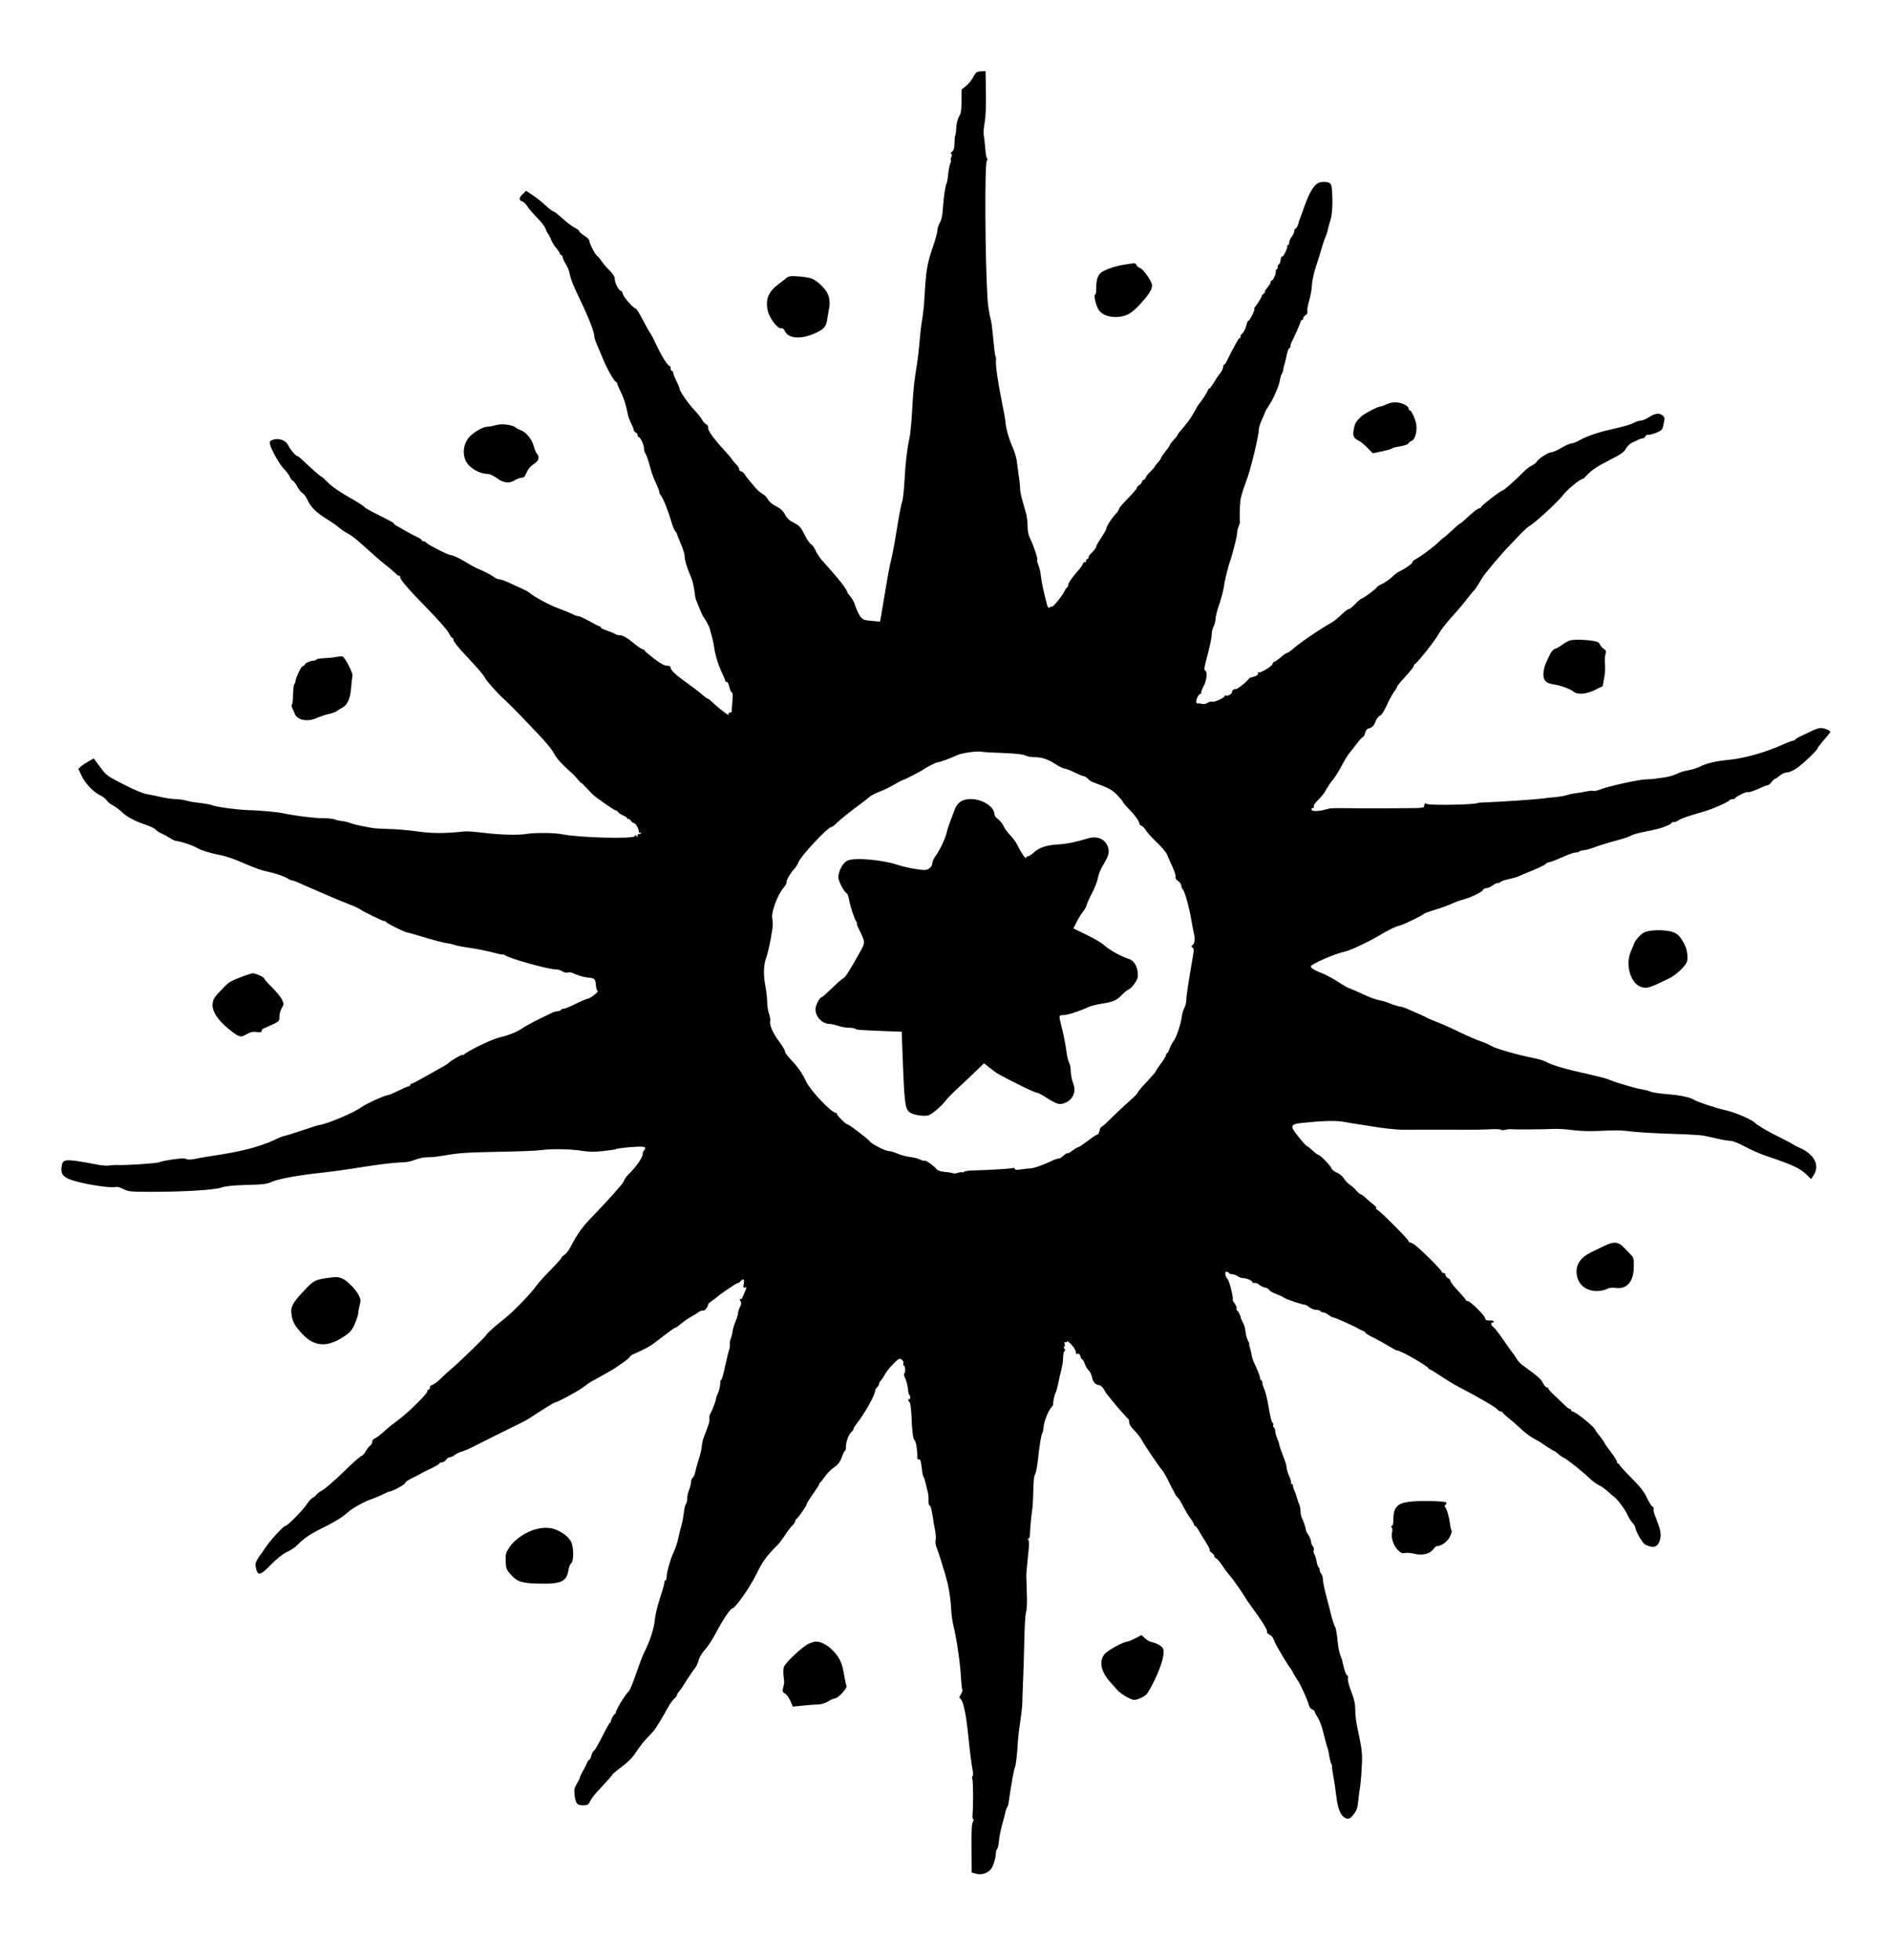 <?xml version="1.0" standalone="no"?>
<!DOCTYPE svg PUBLIC "-//W3C//DTD SVG 20010904//EN"
 "http://www.w3.org/TR/2001/REC-SVG-20010904/DTD/svg10.dtd">
<svg version="1.0" xmlns="http://www.w3.org/2000/svg"
 width="1488pt" height="1543pt" viewBox="0 0 1488 1543"
 preserveAspectRatio="xMidYMid meet">
<g transform="translate(0,1543) scale(0.1,-0.1)"
fill="#000000" stroke="none">
<path d="M7692 14863 c-7 -3 -21 -22 -32 -43 -11 -22 -36 -52 -55 -67 l-35
-28 0 -90 c0 -71 -4 -97 -19 -121 -11 -19 -20 -54 -22 -85 -1 -30 -5 -58 -8
-64 -3 -5 -6 -34 -6 -63 -1 -39 -6 -56 -21 -67 -10 -8 -13 -15 -7 -15 9 0 10
-7 3 -24 -5 -13 -6 -26 -4 -29 3 -3 1 -14 -5 -24 -5 -11 -12 -48 -16 -83 -3
-35 -9 -68 -13 -74 -9 -16 -23 -108 -29 -200 -3 -52 -11 -88 -24 -110 -10 -17
-19 -44 -19 -59 0 -15 -16 -76 -37 -135 -43 -126 -52 -179 -63 -367 -4 -77
-13 -167 -20 -200 -6 -33 -15 -109 -20 -170 -5 -60 -14 -139 -20 -175 -22
-133 -31 -219 -39 -375 -5 -88 -14 -182 -20 -210 -19 -83 -32 -192 -40 -340
-4 -77 -13 -151 -19 -165 -6 -14 -25 -113 -42 -220 -17 -107 -38 -217 -46
-245 -7 -27 -28 -133 -44 -235 -17 -102 -33 -198 -36 -214 l-6 -29 -65 6 c-57
4 -69 9 -89 33 -12 16 -30 54 -40 84 -9 30 -28 65 -41 77 -12 13 -23 28 -23
32 0 20 -70 109 -198 250 -18 20 -42 55 -52 79 -10 23 -26 45 -35 48 -9 4 -32
37 -51 75 -29 60 -41 72 -84 94 -36 18 -55 36 -70 65 -15 29 -34 47 -70 65
-30 15 -56 37 -65 55 -8 16 -28 36 -44 44 -16 9 -40 30 -55 48 -14 18 -35 42
-45 53 -10 11 -26 32 -36 48 -9 15 -24 27 -31 27 -8 0 -14 7 -14 15 0 9 -11
27 -24 40 -14 14 -29 31 -33 39 -4 8 -39 49 -78 91 -78 86 -117 144 -110 162
2 7 -5 17 -15 23 -11 6 -26 23 -34 38 -8 15 -36 50 -62 77 -50 54 -114 147
-114 166 0 6 -11 33 -25 61 -14 27 -25 56 -25 64 0 8 -4 14 -10 14 -5 0 -10 9
-10 20 0 11 -4 20 -9 20 -14 0 -62 76 -102 162 -21 45 -44 89 -51 98 -7 9 -33
55 -58 103 -25 48 -49 87 -53 87 -17 0 -96 88 -103 114 -3 14 -10 26 -15 26
-16 0 -49 63 -49 93 0 19 -13 40 -43 70 -24 23 -51 56 -62 72 -10 17 -24 34
-32 38 -16 10 -63 100 -63 122 0 8 -18 26 -40 40 -22 14 -40 30 -40 35 0 5
-17 18 -38 29 -21 11 -62 42 -92 70 -30 28 -63 54 -73 57 -11 3 -38 24 -61 46
-22 22 -66 57 -97 78 l-57 38 -26 -25 c-31 -29 -33 -49 -5 -58 11 -4 28 -19
37 -34 17 -26 31 -43 103 -119 20 -22 40 -50 44 -63 4 -13 13 -31 20 -39 6 -8
18 -31 25 -50 8 -19 25 -46 37 -60 13 -14 26 -33 29 -42 3 -10 10 -18 15 -18
5 0 9 -7 9 -15 0 -9 11 -32 24 -53 13 -21 27 -53 30 -72 11 -54 24 -85 83
-210 73 -152 113 -256 113 -295 0 -8 9 -34 20 -58 10 -23 28 -66 40 -95 28
-73 89 -185 106 -195 8 -4 14 -13 14 -18 0 -6 13 -36 29 -68 25 -51 38 -95 57
-186 2 -11 13 -38 24 -60 11 -21 20 -45 20 -51 0 -7 7 -14 15 -18 8 -3 15 -12
15 -21 0 -8 3 -15 8 -15 13 0 42 -61 42 -89 0 -14 6 -35 14 -46 7 -11 21 -51
31 -90 9 -38 30 -97 46 -131 16 -33 29 -67 29 -75 0 -8 5 -20 11 -26 16 -16
57 -116 81 -198 11 -38 26 -77 34 -86 8 -8 14 -19 14 -23 0 -4 14 -38 30 -76
17 -38 30 -81 30 -96 0 -30 14 -79 37 -134 27 -62 34 -90 47 -190 1 -8 7 -26
13 -40 6 -14 19 -45 29 -70 10 -25 21 -47 25 -50 6 -5 42 -70 44 -80 1 -3 8
-30 17 -60 9 -30 18 -76 22 -103 7 -55 35 -143 65 -204 12 -23 21 -47 21 -53
0 -5 5 -9 12 -7 6 1 15 -17 20 -40 5 -24 14 -43 20 -43 7 0 8 -25 4 -72 -3
-40 -6 -76 -6 -80 0 -5 -7 -8 -16 -8 -9 0 -12 -5 -8 -12 5 -7 3 -8 -7 -3 -26
16 -93 70 -121 98 -15 15 -31 27 -35 27 -4 0 -24 14 -43 31 -19 18 -69 55
-110 85 -94 66 -140 108 -140 128 0 11 -9 16 -29 16 -19 0 -51 17 -97 52 -38
29 -73 59 -77 65 -4 7 -13 13 -19 13 -5 0 -31 17 -57 38 -65 54 -97 72 -124
72 -12 0 -27 4 -33 9 -5 5 -33 16 -61 26 -29 9 -53 21 -53 26 0 5 -4 9 -9 9
-5 0 -41 18 -80 40 -39 22 -78 40 -87 40 -9 0 -28 6 -42 14 -15 8 -66 29 -114
47 -73 26 -192 91 -233 126 -5 5 -32 19 -60 32 -27 12 -74 33 -103 47 -29 13
-61 24 -71 24 -10 0 -29 8 -42 18 -22 17 -81 47 -139 71 -14 6 -43 22 -65 36
-54 34 -117 65 -134 65 -20 0 -178 80 -192 96 -6 8 -18 14 -25 14 -8 0 -14 4
-14 8 0 5 -17 17 -38 26 -20 9 -59 30 -87 46 -27 16 -60 35 -72 41 -13 7 -23
16 -23 20 0 4 -52 32 -115 63 -63 31 -115 60 -115 64 0 5 -53 39 -118 76 -72
40 -138 86 -168 116 -27 27 -52 50 -56 50 -6 0 -72 58 -151 133 -16 15 -32 27
-36 27 -12 0 -58 53 -72 85 -18 39 -74 59 -119 44 -26 -9 -29 -15 -24 -37 11
-45 77 -162 111 -195 18 -18 38 -44 44 -59 6 -15 17 -29 24 -32 8 -3 23 -23
35 -45 11 -22 29 -45 41 -52 11 -6 30 -31 41 -56 24 -55 71 -100 153 -150 33
-20 75 -49 93 -65 18 -15 49 -37 70 -47 20 -11 55 -36 77 -55 22 -20 58 -52
80 -71 22 -20 51 -46 65 -58 14 -13 48 -41 75 -63 28 -21 62 -51 77 -65 14
-15 29 -25 32 -21 3 3 6 -1 6 -9 0 -22 67 -99 224 -259 78 -80 150 -162 159
-182 10 -21 22 -38 27 -38 6 0 10 -8 10 -18 0 -10 39 -60 88 -111 105 -113
146 -159 160 -186 14 -27 97 -120 147 -165 21 -19 78 -75 125 -124 47 -50 105
-110 130 -136 73 -75 124 -136 145 -176 20 -37 58 -79 126 -139 19 -16 45 -43
58 -60 12 -16 25 -29 27 -28 2 2 18 -13 36 -33 18 -20 44 -47 58 -60 33 -30
169 -124 180 -124 5 0 13 -6 17 -13 4 -7 23 -19 41 -26 17 -8 32 -18 32 -24 0
-6 3 -7 7 -4 3 4 12 -2 20 -13 8 -11 20 -20 26 -20 13 0 37 -45 37 -68 0 -7 5
-10 12 -6 7 4 8 3 4 -5 -4 -6 -12 -9 -17 -6 -5 4 -9 -2 -9 -12 0 -14 -2 -15
-9 -4 -7 11 -9 11 -13 0 -8 -24 -430 -13 -570 14 -62 13 -217 14 -283 3 -62
-11 -214 -7 -330 8 -66 8 -136 14 -155 12 -153 -17 -262 -17 -375 0 -66 9
-167 18 -225 19 -58 2 -116 5 -130 8 -14 3 -52 10 -85 16 -33 7 -71 16 -85 22
-14 6 -42 13 -63 16 -21 2 -50 8 -63 14 -14 5 -57 9 -95 9 -65 0 -219 19 -312
39 -47 10 -177 22 -282 25 -82 3 -229 23 -265 35 -23 9 -70 17 -146 26 -17 1
-48 8 -70 14 -21 6 -59 11 -84 11 -25 1 -74 8 -110 16 -36 9 -87 19 -114 23
-29 5 -104 36 -183 77 -128 65 -137 71 -184 136 l-51 68 -36 -20 c-20 -11 -48
-29 -61 -40 l-24 -21 24 -52 c29 -63 90 -127 146 -156 23 -11 47 -30 53 -41 6
-11 28 -29 48 -39 21 -11 51 -33 68 -49 39 -40 105 -75 189 -103 39 -13 75
-31 82 -40 7 -9 27 -22 45 -30 18 -7 48 -24 67 -36 19 -13 42 -23 51 -23 26 0
136 -37 163 -55 26 -17 106 -41 177 -55 50 -9 103 -27 200 -69 87 -37 126 -51
178 -62 59 -12 132 -37 159 -55 12 -8 27 -14 33 -14 6 0 32 -9 58 -21 26 -12
56 -25 67 -30 11 -4 67 -29 125 -54 58 -26 141 -60 185 -77 44 -17 86 -35 93
-41 23 -18 184 -97 197 -97 7 0 15 -4 17 -9 3 -9 149 -81 165 -81 6 0 53 -13
104 -29 108 -33 185 -53 214 -56 11 -1 30 -5 42 -9 36 -12 64 -17 159 -31 49
-8 122 -23 162 -34 40 -11 72 -17 72 -14 0 3 6 1 13 -4 33 -27 342 -113 402
-113 17 0 41 -7 53 -16 12 -8 31 -13 41 -9 11 3 28 2 38 -3 37 -19 89 -34 127
-37 48 -4 54 -11 58 -63 2 -23 8 -42 13 -42 16 -1 -58 -59 -75 -60 -8 0 -51
-18 -95 -40 -44 -22 -87 -40 -97 -40 -9 0 -20 -4 -23 -10 -3 -5 -15 -10 -26
-10 -10 0 -27 -4 -37 -9 -9 -5 -57 -28 -107 -52 -49 -24 -110 -57 -135 -74
-43 -29 -109 -55 -175 -70 -56 -12 -245 -103 -282 -135 -7 -6 -13 -8 -13 -4 0
8 -92 -45 -105 -60 -5 -7 -39 -28 -75 -47 -36 -20 -97 -54 -137 -77 -40 -23
-77 -42 -83 -42 -5 0 -10 -4 -10 -10 0 -5 -5 -10 -11 -10 -6 0 -43 -16 -82
-35 -39 -19 -76 -35 -83 -35 -22 0 -174 -69 -207 -94 -59 -44 -278 -136 -337
-142 -8 -1 -69 -20 -135 -43 -66 -22 -126 -41 -133 -41 -7 0 -50 -17 -95 -39
-45 -21 -134 -51 -197 -66 -114 -27 -147 -33 -290 -55 -41 -6 -98 -16 -126
-22 -33 -7 -57 -7 -68 -1 -16 9 -54 6 -161 -12 -22 -4 -44 -10 -50 -13 -14 -9
-274 -26 -332 -22 -10 1 -38 -1 -62 -4 -24 -3 -72 1 -105 9 -34 7 -101 19
-149 26 -98 14 -117 7 -122 -46 -7 -56 11 -80 78 -103 92 -32 306 -66 348 -55
10 3 37 -4 60 -16 37 -20 57 -22 202 -22 259 -1 515 14 567 33 32 11 91 18
200 21 132 3 162 7 204 26 52 23 220 53 396 71 58 6 204 26 325 46 121 19 249
34 285 34 44 0 83 7 120 22 32 12 73 20 99 19 25 -1 85 6 135 15 116 20 167
23 461 29 132 2 265 8 295 12 77 12 231 9 320 -5 56 -9 99 -10 169 -2 51 6 97
12 100 15 11 6 89 15 164 19 49 2 67 -1 67 -10 0 -7 -4 -16 -10 -19 -5 -3 -10
-17 -10 -30 0 -25 -52 -100 -105 -152 -18 -17 -36 -39 -39 -50 -3 -10 -17 -31
-32 -48 -58 -69 -134 -151 -209 -229 -92 -95 -123 -137 -185 -254 -12 -24 -33
-50 -46 -59 -13 -8 -24 -19 -24 -24 0 -4 -39 -48 -87 -97 -49 -49 -99 -106
-113 -126 -38 -55 -187 -209 -251 -258 -66 -51 -139 -116 -139 -124 0 -8 -197
-200 -265 -259 -33 -27 -76 -67 -97 -88 -20 -20 -49 -42 -63 -47 -15 -6 -24
-14 -20 -19 3 -6 -3 -14 -12 -20 -10 -6 -14 -11 -10 -11 21 -1 -153 -174 -228
-227 -33 -24 -82 -63 -110 -89 -27 -25 -60 -50 -72 -55 -13 -5 -23 -17 -23
-28 0 -11 -6 -24 -14 -28 -8 -4 -24 -25 -36 -45 -12 -21 -27 -38 -34 -38 -7 0
-71 -56 -142 -126 -71 -69 -146 -134 -166 -144 -20 -11 -41 -26 -45 -33 -4 -8
-18 -19 -31 -26 -12 -7 -34 -30 -47 -52 -28 -43 -151 -169 -167 -169 -15 0
-117 -110 -157 -170 -20 -30 -39 -57 -42 -60 -3 -3 -14 -19 -24 -37 -15 -26
-17 -39 -9 -70 14 -59 35 -54 117 31 47 48 92 84 126 100 29 13 68 39 85 58
48 49 101 85 191 129 98 48 161 87 199 122 35 33 137 90 191 107 21 7 60 24
86 36 26 13 51 24 55 24 22 0 124 56 124 67 0 7 24 24 53 38 28 13 59 29 67
34 8 6 45 25 83 42 37 18 67 36 67 41 0 4 9 8 20 8 11 0 25 9 32 20 7 11 20
20 29 20 9 0 27 8 40 18 13 10 42 24 64 30 22 7 72 29 111 50 63 33 211 106
344 171 25 12 59 31 75 42 60 41 186 119 191 119 18 0 179 86 224 120 30 23
64 46 75 51 11 5 34 18 51 28 17 10 51 29 75 42 60 33 169 110 169 121 0 4 15
15 33 22 86 38 125 59 164 89 115 89 153 117 161 117 5 0 26 15 48 34 21 18
55 41 74 51 19 10 45 26 58 36 13 10 29 16 37 13 12 -5 39 28 40 49 0 4 12 15
26 25 14 9 32 23 40 30 35 30 155 112 165 112 6 0 17 7 24 15 21 26 33 17 26
-20 -6 -29 -4 -34 9 -29 15 6 15 3 0 -32 -9 -22 -19 -45 -22 -51 -3 -7 -10
-10 -15 -7 -6 4 -5 -3 1 -15 9 -16 8 -27 -4 -50 -8 -17 -15 -39 -15 -49 0 -11
-9 -39 -19 -63 -11 -24 -21 -60 -24 -80 -2 -19 -9 -44 -14 -55 -5 -10 -8 -30
-7 -44 2 -14 -1 -34 -6 -45 -4 -11 -18 -68 -31 -127 -12 -60 -26 -108 -30
-108 -4 0 -8 -8 -8 -17 0 -31 -9 -70 -19 -90 -6 -11 -13 -30 -15 -44 -4 -24
-29 -89 -47 -121 -5 -9 -7 -25 -5 -37 3 -18 -5 -44 -45 -146 -7 -16 -13 -48
-15 -70 -2 -22 -12 -68 -24 -102 -11 -34 -23 -78 -27 -97 -3 -20 -12 -40 -20
-47 -8 -6 -14 -22 -14 -36 0 -13 -7 -40 -15 -60 -8 -19 -15 -50 -15 -67 0 -18
-4 -36 -9 -42 -5 -5 -12 -29 -15 -54 -8 -62 -15 -100 -26 -135 -5 -16 -14 -54
-20 -83 -5 -30 -23 -81 -39 -115 -25 -55 -52 -151 -54 -199 -1 -10 -5 -18 -9
-18 -4 0 -8 -8 -8 -19 0 -10 -16 -65 -35 -123 -19 -58 -36 -130 -39 -161 -6
-74 -38 -171 -86 -267 -10 -19 -37 -91 -61 -160 -23 -69 -49 -131 -56 -139
-36 -35 -108 -156 -105 -173 1 -5 -2 -8 -6 -8 -8 0 -36 -51 -32 -59 1 -2 -2
-7 -7 -10 -4 -3 -20 -28 -34 -56 -65 -127 -85 -161 -96 -168 -6 -4 -14 -21
-18 -37 -4 -17 -10 -30 -15 -30 -4 0 -13 -12 -19 -27 -6 -16 -22 -47 -36 -70
-13 -24 -22 -43 -19 -43 2 0 -7 -20 -22 -45 -23 -40 -26 -53 -20 -98 9 -65 19
-77 67 -77 33 0 41 4 55 33 9 17 31 48 49 67 104 112 125 136 125 141 0 4 34
32 76 63 50 38 87 76 111 114 20 31 54 77 77 101 23 24 48 51 56 60 20 21 75
110 112 180 16 30 40 65 53 77 14 13 25 27 25 33 0 5 6 16 13 23 7 7 26 33 41
58 29 48 66 102 91 135 9 11 20 38 26 60 6 22 28 58 49 80 21 22 58 80 84 128
51 99 116 196 131 197 24 2 137 163 189 268 50 103 77 140 167 231 14 14 42
51 62 82 20 31 46 64 57 74 11 10 20 24 20 31 0 7 3 14 8 16 12 5 82 105 82
117 0 6 22 42 50 81 27 39 50 74 50 79 0 5 3 11 8 13 4 2 20 23 36 46 17 24
49 57 73 73 32 22 47 42 60 79 10 28 21 50 25 50 5 0 8 15 8 34 0 39 22 97 44
116 9 7 16 18 16 24 0 6 10 22 21 36 64 79 149 230 149 265 0 7 7 18 15 25 8
7 15 18 15 26 0 7 6 19 14 26 7 8 21 29 31 47 9 18 38 56 65 83 43 44 50 48
68 37 12 -7 17 -19 14 -31 -2 -10 0 -18 4 -18 12 0 14 -54 3 -61 -5 -3 -2 -20
8 -39 9 -19 18 -55 21 -82 2 -26 8 -48 11 -48 4 0 7 -9 7 -19 0 -11 -4 -17 -8
-15 -12 8 -10 -10 3 -23 6 -6 13 -55 15 -110 4 -117 12 -181 24 -188 10 -6 23
-79 22 -123 -1 -25 2 -33 12 -29 10 4 16 -11 21 -56 10 -75 9 -70 17 -83 4 -6
12 -33 18 -60 7 -27 14 -58 17 -69 2 -11 4 -37 3 -57 0 -21 3 -38 8 -38 9 0
16 -27 28 -105 2 -16 9 -56 15 -87 6 -31 9 -68 5 -82 -3 -14 0 -40 8 -58 15
-35 72 -219 86 -278 15 -63 27 -154 29 -215 1 -33 9 -87 17 -120 23 -89 54
-297 59 -404 3 -51 8 -97 11 -102 3 -6 -2 -21 -11 -35 -14 -22 -15 -27 -2 -37
22 -18 45 -134 62 -307 8 -85 21 -188 28 -227 9 -44 10 -73 4 -73 -5 0 -6 -10
-2 -22 7 -24 8 -203 2 -276 -2 -23 0 -42 5 -42 5 0 5 -8 -1 -17 -12 -24 -13
-49 -12 -240 l1 -162 37 -10 c40 -11 88 4 115 37 17 20 38 89 38 124 0 13 5
29 10 34 6 6 12 32 14 60 2 27 13 85 25 129 12 44 25 91 27 105 3 13 9 29 13
35 5 5 11 26 13 45 18 127 41 257 49 271 7 15 17 96 24 219 2 25 10 93 19 152
9 58 15 123 15 145 0 21 2 88 5 148 3 61 8 205 10 320 2 116 8 222 14 236 6
14 9 76 6 145 -2 65 -3 128 -4 139 0 21 2 50 17 193 6 52 5 86 -1 92 -7 7 -6
10 1 10 6 0 11 10 11 23 0 36 12 169 19 207 3 19 7 85 8 147 1 68 6 117 13
126 7 8 16 54 22 103 14 132 27 212 37 226 4 7 8 27 9 43 1 40 36 129 60 156
10 12 18 23 16 25 -5 7 10 78 18 89 4 6 13 37 20 70 7 33 18 85 26 115 8 30
14 73 14 97 0 23 5 45 10 48 8 5 7 11 -1 21 -7 9 -8 14 -1 14 5 0 8 10 4 22
-3 14 -2 19 6 14 7 -4 12 -2 12 5 0 7 16 -4 35 -24 19 -20 35 -47 35 -58 0
-15 5 -19 15 -15 10 3 17 -3 21 -19 3 -14 10 -25 14 -25 5 0 13 -15 20 -34 6
-18 19 -41 30 -51 11 -10 22 -32 26 -49 7 -42 25 -63 54 -68 15 -2 31 -15 40
-32 8 -16 23 -39 33 -50 9 -12 23 -28 30 -37 39 -49 123 -144 129 -147 5 -2 8
-14 8 -27 0 -15 15 -39 37 -60 21 -20 49 -56 63 -81 29 -52 138 -212 160 -236
8 -9 28 -43 44 -75 15 -32 32 -65 37 -73 5 -8 13 -24 18 -35 5 -12 16 -26 24
-33 8 -7 28 -39 43 -70 16 -31 41 -73 56 -93 15 -20 28 -42 28 -48 0 -6 4 -11
8 -11 5 0 18 -17 30 -37 11 -21 37 -62 56 -92 19 -30 33 -58 30 -62 -3 -5 4
-14 16 -21 11 -7 20 -19 20 -26 0 -7 7 -15 15 -18 9 -4 31 -30 50 -59 19 -29
46 -64 60 -80 22 -23 94 -127 130 -187 6 -9 45 -65 88 -124 45 -64 75 -114 72
-124 -3 -9 4 -19 17 -25 12 -6 25 -17 29 -25 3 -8 13 -28 20 -45 15 -33 108
-187 118 -195 3 -3 13 -18 21 -35 7 -16 24 -43 36 -60 23 -33 79 -155 89 -197
4 -15 16 -30 26 -33 10 -4 19 -11 19 -16 0 -5 11 -27 25 -48 14 -21 35 -78 46
-127 12 -49 25 -98 30 -109 4 -11 11 -40 14 -65 4 -24 11 -52 16 -62 5 -10 8
-18 6 -18 -2 0 2 -35 10 -77 8 -43 19 -116 24 -163 12 -95 31 -144 64 -166 28
-18 46 -11 74 27 25 33 30 51 37 124 2 28 7 61 10 75 3 14 10 81 14 150 8 127
6 146 -36 345 -8 39 -14 94 -14 124 0 55 -7 83 -43 179 -10 28 -17 61 -14 71
3 11 -1 22 -7 24 -7 3 -19 31 -26 63 -17 72 -14 63 -29 99 -7 17 -17 70 -21
118 -5 49 -13 94 -18 100 -8 11 -29 78 -37 116 -2 9 -15 61 -30 116 -15 55
-28 117 -29 137 0 20 -7 43 -13 49 -7 7 -13 21 -13 30 0 10 -4 20 -9 23 -5 4
-12 25 -16 49 -4 23 -12 48 -17 54 -6 7 -8 22 -5 33 3 10 0 24 -7 29 -6 5 -13
22 -14 36 -1 15 -11 39 -22 55 -11 15 -20 34 -20 42 0 15 -22 77 -32 94 -4 6
-8 28 -9 50 -1 21 -5 44 -9 49 -3 6 -12 30 -19 55 -7 25 -17 53 -22 62 -5 10
-9 25 -9 33 0 8 -5 15 -11 15 -5 0 -8 4 -5 9 3 5 -3 29 -14 52 -11 24 -20 54
-20 66 0 12 -13 56 -30 98 -16 41 -29 79 -28 83 1 4 -6 24 -15 46 -9 21 -17
49 -17 62 0 12 -5 26 -11 29 -6 4 -8 13 -5 20 3 8 0 15 -6 17 -6 2 -19 53 -28
113 -10 61 -26 128 -36 150 -10 22 -17 45 -16 52 2 6 -2 14 -8 18 -5 3 -10 13
-10 21 0 12 -19 60 -52 130 -5 11 -11 31 -13 45 -2 13 -8 39 -13 57 -6 17 -9
32 -6 32 2 0 -3 14 -12 31 -9 18 -17 48 -18 68 -1 20 -10 51 -19 68 -10 18
-18 36 -18 40 -3 19 -19 52 -29 58 -5 3 -8 11 -5 16 4 5 -3 22 -14 38 -11 15
-18 30 -16 33 8 8 -25 141 -38 157 -21 24 -28 61 -12 61 8 0 17 -4 20 -10 3
-5 16 -10 28 -10 12 0 31 -7 41 -15 11 -8 30 -15 42 -15 28 0 74 -20 74 -32 0
-5 8 -8 18 -6 9 2 25 -4 36 -14 10 -9 31 -20 47 -23 15 -3 30 -12 32 -19 3 -7
27 -21 54 -31 26 -10 55 -23 63 -30 14 -11 144 -55 165 -55 6 0 21 -9 35 -20
14 -11 37 -20 52 -20 15 0 30 -4 33 -10 3 -5 14 -10 23 -10 9 0 28 -9 42 -20
14 -11 31 -20 38 -20 13 0 175 -73 202 -91 8 -5 23 -12 33 -15 9 -4 17 -10 17
-14 0 -4 30 -23 68 -41 37 -19 90 -49 119 -66 29 -18 57 -33 64 -33 27 0 239
-121 247 -142 2 -4 7 -8 12 -8 4 0 43 -24 86 -53 44 -29 106 -67 139 -84 160
-83 287 -157 305 -178 7 -8 19 -15 26 -15 8 0 14 -3 14 -8 0 -4 23 -25 51 -47
28 -22 72 -61 98 -86 26 -25 72 -59 102 -75 30 -16 56 -31 59 -34 9 -9 89 -60
95 -60 3 0 16 -9 28 -20 12 -12 34 -27 50 -35 31 -16 151 -111 206 -165 20
-19 52 -42 71 -51 19 -9 50 -31 67 -47 18 -17 41 -37 51 -44 27 -19 90 -105
106 -143 8 -18 24 -45 37 -59 13 -15 24 -33 24 -39 0 -26 57 -125 78 -135 65
-31 98 -21 115 35 12 40 7 76 -21 148 -8 22 -18 49 -23 60 -4 11 -6 28 -5 38
1 9 -3 17 -8 17 -6 0 -25 30 -43 67 -24 52 -54 90 -125 161 -51 51 -93 97 -93
103 0 5 -4 9 -10 9 -5 0 -10 6 -10 14 0 8 -22 44 -50 80 -27 36 -50 68 -50 72
0 4 -16 26 -35 50 -19 23 -35 45 -35 48 0 19 -156 146 -180 146 -6 0 -10 5
-10 10 0 6 -5 10 -11 10 -6 0 -23 12 -38 28 -15 15 -50 48 -79 75 -29 26 -52
52 -52 57 0 6 -6 10 -13 10 -7 0 -21 16 -30 35 -15 31 -38 51 -165 143 -13 9
-33 33 -45 52 -11 19 -24 37 -27 40 -4 3 -35 47 -71 99 -35 52 -72 99 -81 105
-19 12 -24 36 -8 36 6 0 10 4 10 9 0 5 -14 8 -32 7 -25 -1 -33 4 -36 19 -5 24
-118 135 -138 135 -8 0 -14 3 -14 8 0 4 -27 36 -60 71 -33 35 -60 70 -60 77 0
7 -9 18 -20 24 -11 6 -20 17 -20 25 0 8 -7 15 -15 15 -8 0 -15 5 -15 11 0 12
-153 165 -206 206 -16 13 -35 23 -41 23 -7 0 -13 4 -13 10 0 14 -236 250 -250
250 -6 0 -9 4 -5 9 3 5 -4 16 -15 24 -11 8 -38 31 -60 51 -21 20 -43 36 -48
36 -5 0 -20 13 -33 28 -13 16 -36 37 -51 46 -15 10 -37 32 -47 50 -11 18 -36
38 -55 46 -20 7 -38 22 -42 32 -6 21 -91 108 -105 108 -5 0 -26 16 -46 35 -20
19 -41 35 -45 35 -4 0 -33 32 -64 71 -72 88 -68 101 32 111 164 17 261 19 324
8 36 -7 90 -16 120 -20 30 -4 82 -13 115 -18 60 -11 182 -24 220 -24 60 1 489
0 540 0 33 -1 100 1 148 3 49 3 91 1 93 -3 3 -5 17 -5 32 -1 15 3 33 6 42 5
27 -3 264 -2 335 2 39 2 108 -2 155 -9 49 -7 132 -10 195 -7 168 7 172 7 290
-6 61 -6 200 -14 310 -17 110 -3 218 -10 240 -14 22 -5 73 -16 113 -25 40 -9
85 -16 100 -16 15 0 65 -21 112 -46 47 -25 123 -59 170 -74 214 -72 265 -97
321 -153 l28 -28 21 33 c48 78 4 162 -110 213 -25 11 -47 22 -50 26 -3 3 -48
27 -100 53 -97 47 -182 97 -204 119 -25 25 -158 82 -221 96 -69 14 -234 68
-259 85 -31 20 -109 36 -222 45 -56 5 -110 13 -120 19 -11 5 -39 13 -64 17
-25 4 -63 13 -85 20 -22 7 -60 18 -85 25 -25 7 -60 19 -79 27 -31 14 -66 23
-266 69 -107 24 -206 55 -240 75 -16 10 -64 24 -105 32 -123 24 -300 75 -328
94 -15 9 -52 26 -82 36 -30 10 -104 42 -165 71 -60 30 -141 66 -180 81 -38 15
-77 31 -85 36 -8 5 -22 12 -30 15 -8 3 -37 16 -65 29 -60 27 -87 38 -100 40
-24 3 -72 18 -100 30 -16 7 -48 17 -70 21 -22 4 -65 18 -95 31 -30 14 -73 33
-95 43 -22 10 -48 20 -58 24 -9 3 -49 26 -87 51 -39 25 -96 55 -127 67 -53 20
-83 39 -83 51 0 18 187 100 268 117 42 9 169 68 262 122 88 52 138 76 170 83
30 7 163 71 195 95 6 4 44 17 85 30 41 12 98 33 125 45 28 13 70 29 95 35 61
16 151 60 157 77 3 7 15 13 27 13 11 0 32 9 46 20 14 11 33 20 42 20 9 0 19 4
23 9 3 5 31 15 62 21 31 7 64 16 72 20 9 4 62 27 119 50 56 23 102 46 102 50
0 5 14 12 32 15 17 4 65 23 105 41 40 19 84 34 97 34 14 0 27 4 30 8 2 4 18 9
35 10 17 1 61 14 98 28 38 14 110 36 161 49 52 14 100 29 108 36 8 6 44 18 81
26 139 28 159 34 200 51 24 9 43 20 43 25 0 4 8 7 18 7 10 0 27 6 38 14 19 14
63 29 209 72 65 19 182 71 191 85 3 5 14 9 24 9 10 0 20 3 22 8 6 13 88 53 97
48 8 -6 48 8 118 40 17 8 36 14 41 14 6 0 19 11 30 25 11 14 23 25 27 25 4 0
20 11 37 25 16 14 41 25 55 25 14 0 46 12 70 28 45 27 173 148 173 163 0 4 23
34 50 65 28 31 50 60 50 64 0 11 -48 30 -76 30 -13 0 -45 -11 -72 -24 -26 -13
-64 -31 -84 -40 -20 -9 -40 -21 -43 -26 -3 -6 -12 -10 -20 -10 -7 0 -43 -14
-79 -30 -127 -59 -303 -109 -421 -120 -106 -10 -183 -28 -235 -56 -14 -7 -47
-18 -75 -24 -63 -13 -63 -13 -108 -33 -37 -16 -70 -24 -137 -32 -19 -2 -37 -5
-40 -6 -3 -1 -30 -2 -60 -3 -57 -1 -311 -57 -367 -82 -18 -7 -38 -11 -45 -9
-7 3 -36 1 -63 -5 -28 -6 -66 -12 -85 -14 -19 -2 -46 -8 -60 -13 -14 -6 -56
-13 -95 -17 -38 -3 -83 -8 -100 -11 -50 -7 -316 -25 -440 -30 -38 -1 -70 -3
-70 -4 0 -15 -384 -22 -403 -8 -10 8 -15 5 -19 -11 -6 -25 25 -22 -318 -24
-99 -1 -232 0 -295 1 -63 1 -122 0 -130 -2 -8 -2 -26 -7 -40 -10 -53 -14 -99
-14 -104 -1 -3 8 1 14 9 14 8 0 12 6 9 14 -3 8 12 30 35 51 22 21 50 56 61 78
12 22 36 59 55 81 18 23 45 66 61 96 25 49 60 106 74 120 3 3 25 31 49 63 24
31 47 57 52 57 5 0 12 14 17 32 4 18 15 32 25 34 27 4 45 22 58 58 6 18 21 37
31 42 19 9 32 30 73 119 11 22 29 54 42 72 13 17 23 35 23 40 0 4 29 40 65 78
35 39 65 75 65 82 0 6 4 13 8 15 19 8 162 188 188 237 16 30 61 88 99 130 39
42 93 105 120 141 28 36 54 68 59 71 8 6 28 37 71 109 17 28 164 202 199 235
6 6 40 42 76 80 36 39 77 77 91 85 48 27 229 194 272 252 28 36 128 118 145
118 5 0 18 10 29 23 43 47 85 75 189 128 85 43 111 61 125 88 10 19 33 40 51
48 18 8 41 19 50 24 10 5 24 9 32 9 8 0 17 7 20 16 3 8 14 14 23 12 10 -1 39
6 65 17 43 18 47 23 56 70 10 46 9 51 -11 67 -26 20 -57 15 -109 -18 -21 -13
-47 -24 -58 -24 -12 0 -35 -7 -53 -16 -31 -17 -82 -31 -205 -59 -85 -19 -178
-52 -228 -81 -22 -13 -50 -24 -62 -24 -11 0 -47 -16 -79 -35 -32 -19 -68 -35
-81 -35 -23 0 -101 -51 -115 -76 -4 -8 -22 -21 -40 -30 -18 -9 -48 -33 -67
-53 -61 -62 -150 -141 -160 -141 -13 0 -170 -121 -170 -132 0 -4 -5 -8 -11 -8
-13 0 -56 -34 -110 -85 -21 -19 -39 -35 -42 -35 -3 0 -19 -12 -35 -27 -62 -58
-87 -79 -95 -84 -5 -2 -27 -22 -50 -44 -40 -38 -136 -108 -178 -130 -10 -5
-19 -14 -19 -20 0 -11 -59 -53 -100 -71 -14 -6 -41 -26 -60 -45 -19 -19 -54
-43 -77 -54 -24 -11 -43 -23 -43 -27 0 -9 -106 -88 -118 -88 -5 0 -29 -20 -53
-44 -23 -25 -46 -43 -50 -40 -4 2 -29 -16 -55 -41 -26 -25 -59 -53 -73 -61
-103 -58 -242 -153 -311 -211 -20 -18 -42 -33 -49 -33 -6 0 -28 -16 -50 -35
-21 -19 -44 -35 -50 -35 -6 0 -11 -6 -11 -13 0 -19 -102 -81 -116 -69 -4 4 -4
1 0 -6 5 -8 -3 -16 -21 -24 -15 -6 -31 -11 -35 -10 -4 1 -15 -9 -25 -21 -18
-23 -84 -73 -93 -71 -13 3 -30 -9 -30 -22 0 -17 -37 -37 -53 -28 -6 4 -9 3 -4
-1 10 -11 -81 -55 -99 -48 -8 3 -24 -1 -37 -9 -14 -10 -31 -12 -49 -7 -16 4
-28 4 -28 1 0 -4 -4 0 -10 8 -9 15 16 70 34 70 5 0 7 3 3 6 -3 4 5 26 18 51
26 46 34 118 13 125 -9 3 -7 21 5 69 33 122 46 184 47 219 0 19 7 46 15 60 8
14 14 40 15 58 0 17 13 71 30 118 16 47 32 109 36 137 5 45 34 162 51 207 3 8
7 20 8 25 2 6 12 46 24 89 12 44 21 90 21 102 0 13 5 35 12 51 6 15 11 31 10
34 -4 21 -1 132 4 172 3 27 24 93 45 148 35 89 101 363 100 413 0 11 11 44 24
73 14 29 25 56 25 59 0 4 12 25 28 48 37 56 82 158 89 204 3 20 9 42 14 47 4
6 10 22 12 35 2 14 6 32 9 40 3 8 11 41 18 73 6 31 16 57 21 57 5 0 9 7 9 15
0 8 4 23 9 33 21 38 71 153 71 162 0 6 5 10 10 10 6 0 10 7 10 15 0 8 9 19 19
25 13 6 17 17 14 30 -3 10 4 50 15 87 11 37 20 91 21 120 1 29 14 92 30 140
16 48 37 115 46 148 10 33 23 74 31 90 7 17 15 42 18 55 2 14 12 49 21 78 15
51 19 133 12 237 -4 42 -8 51 -29 59 -14 5 -41 6 -61 2 -43 -8 -80 -62 -122
-176 -14 -41 -32 -88 -38 -105 -7 -16 -12 -32 -12 -35 -3 -20 -18 -50 -26 -50
-5 0 -9 -8 -9 -19 0 -10 -9 -30 -20 -44 -11 -14 -20 -35 -20 -46 0 -12 -5 -21
-11 -21 -5 0 -8 -3 -5 -8 7 -11 -31 -88 -41 -82 -4 3 -9 -10 -11 -27 -2 -18
-7 -33 -13 -33 -5 0 -9 -9 -9 -20 0 -11 -4 -20 -9 -20 -5 0 -8 -8 -7 -17 3
-21 -22 -73 -35 -73 -6 0 -8 -4 -5 -8 3 -5 -9 -26 -27 -47 -18 -22 -25 -36
-17 -31 8 4 4 -2 -9 -13 -13 -12 -21 -21 -17 -21 5 0 -33 -62 -53 -86 -6 -7
-8 -14 -5 -17 3 -2 -6 -25 -19 -51 -13 -25 -26 -44 -29 -41 -3 3 -10 -14 -16
-38 -6 -24 -20 -52 -31 -61 -11 -10 -18 -23 -15 -27 3 -5 1 -9 -5 -9 -8 0 -43
-61 -105 -187 -6 -13 -14 -23 -18 -23 -5 0 -8 -9 -8 -19 0 -11 -11 -32 -23
-48 -13 -15 -36 -49 -51 -75 -16 -27 -32 -48 -37 -48 -5 0 -9 -5 -9 -11 0 -9
-56 -96 -71 -109 -3 -3 -20 -32 -38 -65 -29 -52 -51 -82 -116 -157 -8 -10 -15
-20 -15 -24 0 -3 -13 -19 -30 -37 -16 -18 -30 -36 -30 -40 0 -5 -16 -28 -35
-51 -19 -24 -35 -47 -35 -52 0 -5 -11 -21 -25 -36 -14 -15 -25 -30 -25 -33 0
-3 -16 -21 -35 -39 -19 -19 -35 -39 -35 -45 0 -7 -7 -14 -15 -17 -8 -4 -15
-11 -15 -18 0 -6 -9 -17 -20 -24 -11 -7 -20 -17 -20 -23 0 -6 -31 -43 -70 -82
-38 -39 -70 -76 -70 -83 0 -7 -13 -26 -29 -43 -32 -34 -71 -96 -71 -113 0 -6
-18 -37 -40 -70 -22 -33 -40 -64 -40 -70 0 -10 -16 -31 -42 -56 -10 -9 -18
-22 -18 -29 0 -7 -4 -13 -10 -13 -5 0 -10 -7 -10 -16 0 -8 -4 -13 -9 -9 -5 3
-12 -3 -15 -12 -3 -10 -16 -29 -28 -43 -49 -53 -88 -109 -88 -123 0 -9 -4 -19
-10 -22 -5 -3 -16 -20 -25 -38 -16 -34 -95 -128 -95 -113 0 5 -6 3 -14 -4 -12
-9 -17 -4 -26 32 -22 80 -41 173 -46 219 -2 26 -11 62 -19 81 -8 20 -12 38 -9
41 7 7 -29 115 -56 168 -13 25 -20 58 -20 97 0 33 -6 82 -14 108 -8 27 -21 74
-30 106 -9 31 -16 69 -15 85 0 15 -4 57 -10 93 -5 36 -12 88 -15 115 -3 28
-18 80 -34 115 -30 67 -54 153 -57 205 -1 17 -14 86 -28 155 -30 146 -50 288
-46 321 2 13 0 29 -4 35 -4 7 -11 67 -17 135 -6 68 -15 138 -20 154 -10 36
-22 107 -25 155 -20 316 -24 1072 -6 1094 6 8 8 16 3 18 -6 1 -12 37 -15 78
-3 41 -9 89 -12 105 -4 17 0 62 7 100 8 46 12 129 10 238 l-3 167 -27 -1 c-15
0 -33 -3 -40 -6z m203 -5360 c98 -4 159 -10 177 -19 15 -8 46 -14 70 -14 61 0
105 -14 168 -55 30 -19 62 -35 72 -35 10 0 45 -13 78 -30 33 -16 66 -30 73
-30 8 0 22 -9 31 -19 10 -11 29 -24 44 -29 123 -45 147 -58 188 -100 24 -25
44 -49 44 -53 0 -5 27 -36 61 -71 33 -35 63 -75 66 -90 3 -16 12 -28 19 -28 8
0 24 -17 37 -38 14 -20 53 -64 89 -97 35 -33 71 -76 78 -95 7 -19 26 -62 42
-96 16 -33 26 -68 23 -76 -4 -9 4 -21 19 -32 15 -9 26 -25 26 -36 0 -10 6 -25
13 -32 15 -15 50 -140 67 -243 6 -38 16 -87 21 -108 10 -40 4 -77 -15 -89 -8
-6 -7 -11 3 -17 11 -7 12 -20 2 -72 -34 -196 -51 -309 -51 -339 0 -19 -7 -48
-16 -65 -9 -16 -18 -48 -20 -70 -7 -56 -42 -160 -63 -187 -10 -13 -24 -40 -32
-60 -7 -21 -17 -38 -21 -38 -4 0 -8 -6 -8 -14 0 -8 -18 -38 -40 -67 -22 -30
-40 -57 -40 -61 0 -4 -33 -42 -72 -84 -40 -42 -72 -80 -71 -84 2 -5 -28 -35
-65 -67 -37 -32 -99 -91 -139 -130 -39 -40 -76 -73 -81 -73 -5 0 -12 -13 -15
-30 -4 -16 -11 -30 -17 -30 -6 0 -40 -22 -76 -50 -36 -27 -70 -50 -75 -50 -6
0 -26 -12 -45 -26 -19 -15 -37 -24 -40 -21 -3 2 -17 -6 -31 -19 -14 -13 -28
-23 -32 -22 -3 0 -9 -1 -13 -2 -5 -1 -11 -3 -15 -4 -5 -1 -28 -11 -53 -23 -52
-25 -128 -51 -150 -50 -8 0 -39 -3 -67 -7 -38 -6 -53 -5 -53 4 0 6 -8 9 -17 6
-18 -6 -176 -15 -310 -19 -40 -1 -73 -6 -73 -10 0 -5 -6 -7 -12 -4 -7 2 -24 0
-37 -5 -14 -5 -32 -6 -40 -2 -9 3 -38 8 -65 10 -27 2 -54 11 -60 19 -20 26
-88 75 -97 69 -5 -2 -21 1 -36 9 -15 8 -50 17 -78 20 -27 3 -72 15 -98 26 -27
12 -59 21 -71 21 -26 0 -137 57 -149 77 -10 16 -163 133 -175 133 -13 0 -91
78 -84 85 3 3 0 5 -6 5 -35 0 -198 171 -234 245 -35 73 -65 115 -123 176 -25
26 -45 54 -45 64 0 9 -21 44 -46 77 -49 65 -78 131 -70 161 2 10 -2 37 -10 59
-8 22 -14 64 -14 92 0 28 -7 87 -15 131 -16 80 -13 162 7 215 19 50 55 238 52
271 -2 19 -4 41 -5 49 -4 50 45 179 87 228 17 21 29 42 27 49 -5 13 33 75 64
108 11 12 24 33 29 48 16 46 231 277 259 277 6 0 22 12 36 26 22 24 117 100
202 162 18 13 44 34 58 46 14 13 52 33 85 45 32 12 85 38 117 57 32 19 61 34
65 34 8 0 143 69 157 80 23 18 105 60 118 60 15 0 103 32 153 56 34 17 158 34
189 27 11 -3 88 -7 170 -10z"/>
<path d="M7564 9121 c-17 -10 -36 -34 -43 -52 -7 -19 -23 -61 -36 -94 -13 -33
-27 -76 -31 -95 -8 -43 -55 -143 -89 -189 -14 -19 -25 -44 -25 -57 0 -14 -10
-30 -25 -40 -22 -15 -34 -15 -108 -4 -45 7 -109 22 -142 33 -124 41 -343 59
-395 32 -35 -18 -69 -82 -70 -131 0 -28 45 -114 68 -128 6 -3 13 -25 17 -49 8
-50 44 -157 58 -174 5 -7 7 -13 3 -13 -3 0 3 -17 13 -37 56 -114 55 -108 10
-190 -90 -160 -112 -194 -131 -204 -11 -6 -53 -42 -91 -80 -39 -38 -74 -69
-79 -69 -15 0 -48 -64 -48 -93 0 -61 54 -117 113 -117 14 0 44 -7 67 -15 23
-8 62 -15 86 -15 23 0 45 -4 48 -8 5 -8 31 -10 254 -19 l112 -4 0 -27 c0 -15
5 -144 11 -287 12 -273 18 -303 62 -327 33 -18 119 -27 142 -15 37 19 97 71
124 106 14 20 60 67 101 105 41 37 105 97 141 133 l66 64 50 -40 c56 -44 66
-49 233 -133 63 -32 122 -58 131 -58 9 0 47 -20 85 -45 40 -27 80 -45 97 -45
40 0 84 26 102 60 19 36 19 64 0 115 -8 22 -14 59 -15 83 0 24 -5 53 -12 65
-7 12 -16 47 -20 77 -10 73 -23 142 -42 215 -21 82 -21 85 17 85 32 0 135 34
193 62 16 8 65 21 109 28 91 14 116 25 164 75 19 19 43 37 52 40 9 3 29 24 44
47 23 34 26 49 22 86 -6 54 -34 94 -73 105 -53 16 -153 71 -188 105 -19 18
-82 55 -140 83 l-105 51 26 52 c14 28 36 64 49 79 13 16 27 41 30 55 4 15 23
59 44 97 20 39 40 90 44 115 4 27 23 73 46 110 43 70 49 104 25 150 -26 51
-84 71 -149 51 -91 -28 -169 -44 -236 -48 -90 -5 -146 -23 -190 -63 -19 -17
-39 -30 -46 -30 -7 0 -14 -5 -16 -12 -4 -12 -40 41 -69 102 -9 19 -34 53 -55
75 -22 23 -46 55 -53 73 -8 18 -27 42 -42 53 -16 11 -29 27 -29 35 0 90 -176
160 -266 105z"/>
<path d="M8865 13349 c-77 -11 -155 -37 -191 -61 -33 -23 -44 -59 -44 -144 0
-19 -4 -34 -9 -34 -13 0 9 -92 30 -121 28 -40 88 -60 157 -53 69 7 107 31 181
114 60 67 81 102 81 134 0 30 -66 125 -94 136 -13 5 -26 16 -29 24 -7 17 -7
17 -82 5z"/>
<path d="M6210 13253 c-8 -3 -17 -9 -20 -12 -3 -4 -28 -23 -56 -44 -84 -61
-110 -122 -89 -214 14 -60 79 -144 106 -137 9 3 20 -5 27 -20 29 -64 131 -70
248 -15 65 30 81 51 89 120 3 19 8 48 11 64 11 46 6 92 -12 127 -21 42 -79 97
-121 114 -34 15 -158 26 -183 17z"/>
<path d="M10919 12249 c-23 -11 -46 -19 -53 -19 -18 0 -127 -57 -150 -79 -39
-37 -49 -53 -57 -97 -10 -55 -4 -71 35 -91 17 -8 50 -35 72 -58 l42 -43 67 14
c37 8 72 17 79 21 14 9 21 11 81 22 27 5 51 14 53 20 2 7 14 16 27 21 25 10
42 69 36 125 -4 38 -38 115 -51 115 -6 0 -10 7 -10 15 0 8 -13 21 -29 29 -45
24 -96 25 -142 5z"/>
<path d="M3905 12084 c-22 -7 -54 -13 -71 -13 -33 -1 -106 -44 -140 -82 -43
-49 -55 -121 -29 -182 24 -57 106 -107 175 -107 14 0 45 -14 68 -31 56 -41 99
-47 143 -20 19 11 44 21 57 21 17 0 26 10 38 41 11 26 30 49 55 65 41 26 50
54 26 83 -8 9 -20 39 -27 66 -14 51 -63 108 -105 121 -11 4 -27 12 -35 19 -27
22 -111 32 -155 19z"/>
<path d="M12355 10387 c-17 -7 -44 -22 -60 -35 -15 -12 -38 -25 -50 -28 -12
-3 -29 -20 -38 -37 -41 -84 -48 -100 -54 -142 -8 -63 12 -92 73 -101 58 -8
141 -38 164 -59 28 -25 103 -19 169 15 l59 29 12 66 c7 36 9 84 6 108 -3 23
-2 56 3 74 8 28 6 34 -14 47 -13 9 -26 24 -30 35 -4 13 -19 21 -48 26 -82 12
-162 13 -192 2z"/>
<path d="M2645 10259 c-22 -5 -66 -9 -97 -10 -32 -2 -58 -6 -58 -11 0 -4 -9
-8 -20 -8 -24 0 -70 -20 -70 -31 0 -4 -8 -10 -18 -13 -14 -5 -56 -97 -57 -126
0 -3 -4 -11 -9 -18 -4 -7 -8 -44 -9 -83 0 -38 -4 -72 -9 -75 -4 -3 -4 -13 1
-22 5 -9 15 -32 21 -49 19 -52 101 -68 175 -34 22 10 64 24 93 31 29 6 58 17
65 24 7 6 26 18 42 26 41 21 64 74 70 161 3 40 8 81 10 90 6 19 -59 145 -78
151 -7 3 -30 1 -52 -3z"/>
<path d="M12947 8092 c-26 -10 -77 -67 -83 -92 0 -3 -10 -27 -22 -53 -52 -116
0 -275 95 -290 37 -6 59 1 210 75 47 23 120 91 133 125 12 29 4 96 -16 135
-37 74 -61 96 -118 108 -65 13 -155 10 -199 -8z"/>
<path d="M1915 7746 c-102 -39 -109 -43 -155 -90 -71 -72 -78 -83 -85 -118
-10 -53 23 -115 96 -182 35 -32 79 -65 96 -74 31 -15 35 -14 74 7 31 18 51 22
80 18 30 -4 39 -2 39 9 0 8 8 17 18 20 9 4 41 17 70 31 49 23 52 27 52 61 0
20 8 51 18 67 17 28 18 32 3 65 -9 20 -44 63 -78 97 -35 34 -63 66 -63 71 0
11 -72 43 -93 41 -6 -1 -39 -11 -72 -23z"/>
<path d="M12630 5623 c-30 -14 -77 -37 -105 -51 -83 -41 -120 -98 -112 -170 9
-80 69 -132 155 -134 26 -1 63 6 80 15 20 10 45 14 66 10 94 -15 149 48 149
170 1 62 -2 70 -29 97 -16 16 -38 39 -49 50 -43 47 -81 50 -155 13z"/>
<path d="M2595 5373 c-106 -13 -125 -22 -183 -83 -110 -114 -127 -146 -116
-213 9 -55 27 -86 86 -149 95 -101 200 -105 332 -14 44 30 59 48 80 97 14 33
26 69 26 80 0 10 5 38 11 62 10 36 9 48 -4 77 -25 51 -97 124 -136 138 -34 12
-40 12 -96 5z"/>
<path d="M11092 3609 c-92 -12 -122 -46 -122 -140 0 -29 -4 -49 -11 -49 -8 0
-8 -4 -2 -12 5 -7 7 -24 3 -38 -10 -41 9 -102 43 -138 26 -27 37 -31 60 -26
15 3 50 0 77 -7 60 -15 121 1 145 38 9 12 21 23 27 23 36 0 84 35 104 76 11
24 17 45 13 46 -4 2 -10 26 -13 53 -7 56 -24 114 -38 132 -6 7 -5 14 2 18 6 4
9 12 7 18 -4 12 -211 17 -295 6z"/>
<path d="M4225 3395 c-79 -19 -172 -80 -212 -141 -31 -46 -34 -58 -32 -113 2
-54 6 -66 37 -101 50 -59 88 -72 222 -75 177 -4 221 15 235 105 4 24 14 50 22
55 21 15 21 120 1 166 -9 21 -34 48 -60 66 -70 47 -130 58 -213 38z"/>
<path d="M8940 2535 c-25 -13 -52 -24 -60 -25 -32 0 -157 -69 -183 -99 -47
-56 -30 -139 44 -221 17 -19 41 -46 53 -60 26 -31 108 -80 134 -80 33 0 91 29
106 53 86 137 147 314 122 352 -15 23 -47 40 -89 50 -16 3 -40 17 -53 30 -14
14 -26 25 -27 25 -1 -1 -22 -12 -47 -25z"/>
<path d="M6365 2491 c-47 -22 -179 -145 -193 -181 -5 -14 -6 -46 -3 -71 4 -26
6 -53 4 -60 -1 -8 -5 -26 -9 -41 -5 -20 -1 -29 16 -38 12 -6 31 -32 42 -57
l20 -46 82 8 c44 5 99 9 121 9 22 1 56 11 75 24 19 12 42 22 50 22 28 1 105
84 94 101 -3 5 -12 47 -20 95 -16 94 -38 136 -102 197 -38 35 -86 58 -122 56
-8 0 -33 -8 -55 -18z"/>
</g>
</svg>
